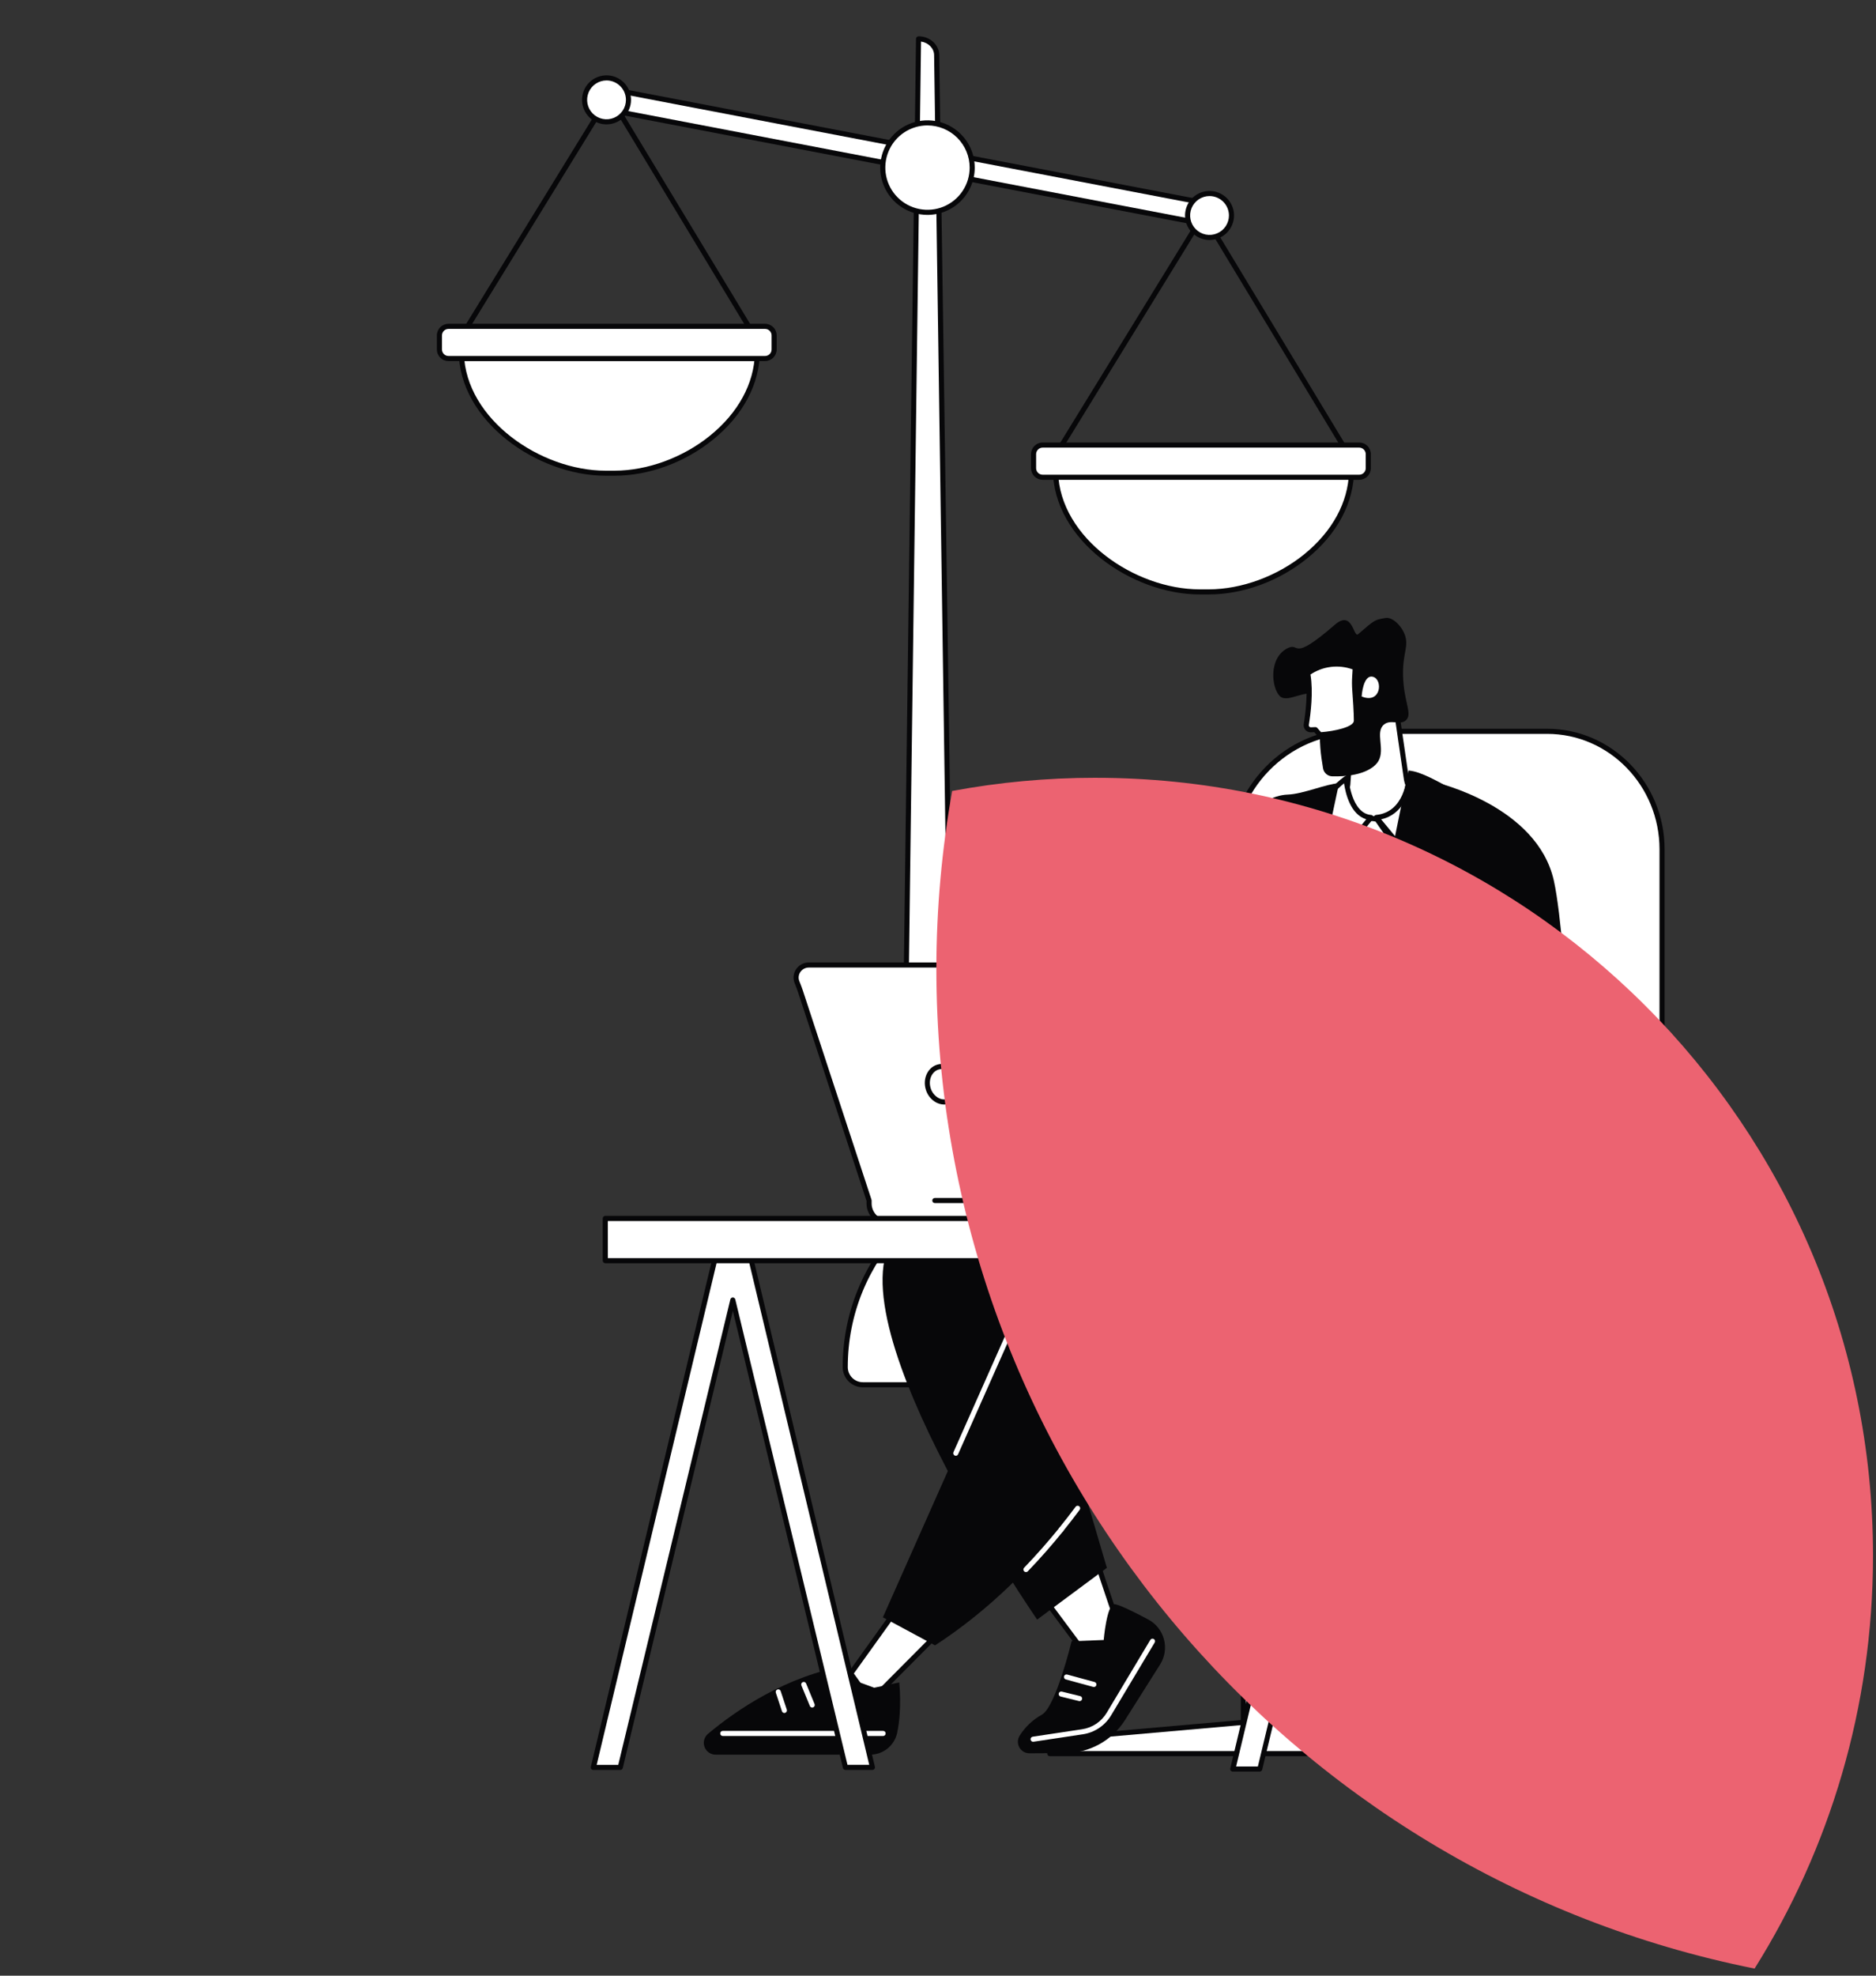 <svg width="209" height="220" viewBox="0 0 209 220" fill="none" xmlns="http://www.w3.org/2000/svg">
<rect x="0" y="0" width="209" height="220" fill="#333333" stroke="none"/>
<path d="M51.394 37.77C51.344 37.77 51.294 37.757 51.251 37.731C51.207 37.706 51.171 37.669 51.147 37.625C51.122 37.581 51.109 37.531 51.111 37.481C51.112 37.431 51.126 37.381 51.153 37.338L67.647 10.519C67.672 10.478 67.707 10.444 67.749 10.42C67.792 10.396 67.839 10.384 67.888 10.384C67.936 10.384 67.984 10.397 68.026 10.421C68.069 10.445 68.104 10.479 68.129 10.521L83.905 36.623C83.944 36.688 83.956 36.765 83.938 36.838C83.92 36.911 83.874 36.974 83.809 37.013C83.745 37.051 83.668 37.063 83.595 37.045C83.522 37.027 83.459 36.981 83.42 36.916L67.886 11.213L51.636 37.635C51.61 37.676 51.575 37.711 51.532 37.734C51.49 37.758 51.443 37.77 51.394 37.77Z" fill="#070709"/>
<path d="M68.461 52.689H67.451C59.847 52.689 51.388 46.669 51.388 39.065H84.375C84.381 46.669 76.065 52.689 68.461 52.689Z" fill="white"/>
<path d="M68.461 52.973H67.451C59.892 52.973 51.105 46.897 51.105 39.065C51.105 39.028 51.112 38.991 51.126 38.956C51.14 38.922 51.161 38.89 51.188 38.864C51.214 38.837 51.245 38.816 51.279 38.802C51.314 38.788 51.351 38.781 51.388 38.781H84.375C84.412 38.781 84.449 38.788 84.484 38.802C84.518 38.816 84.549 38.837 84.576 38.864C84.602 38.89 84.623 38.922 84.637 38.956C84.651 38.991 84.658 39.028 84.658 39.065C84.658 42.713 82.806 46.223 79.445 48.948C76.296 51.506 72.287 52.973 68.461 52.973ZM51.682 39.353C51.892 46.729 60.252 52.411 67.457 52.411H68.468C72.115 52.411 76.09 50.954 79.1 48.513C82.239 45.969 84.006 42.726 84.1 39.353H51.682Z" fill="#070709"/>
<path d="M85.235 36.339H49.967C49.409 36.339 48.957 36.792 48.957 37.35V38.914C48.957 39.472 49.409 39.925 49.967 39.925H85.235C85.793 39.925 86.245 39.472 86.245 38.914V37.35C86.245 36.792 85.793 36.339 85.235 36.339Z" fill="white"/>
<path d="M85.235 40.209H49.967C49.797 40.209 49.629 40.176 49.471 40.111C49.314 40.046 49.171 39.95 49.051 39.83C48.93 39.71 48.835 39.567 48.769 39.41C48.704 39.253 48.67 39.085 48.67 38.914V37.35C48.671 37.007 48.807 36.678 49.05 36.436C49.293 36.193 49.622 36.057 49.965 36.056H85.233C85.575 36.057 85.904 36.193 86.147 36.436C86.39 36.678 86.526 37.007 86.527 37.35V38.914C86.527 39.257 86.39 39.586 86.148 39.828C85.906 40.071 85.578 40.208 85.235 40.209ZM49.967 36.624C49.775 36.624 49.59 36.7 49.454 36.837C49.317 36.973 49.24 37.157 49.24 37.35V38.914C49.24 39.107 49.317 39.292 49.453 39.428C49.59 39.565 49.774 39.642 49.967 39.642H85.235C85.428 39.641 85.612 39.564 85.748 39.428C85.884 39.292 85.961 39.107 85.961 38.914V37.35C85.961 37.157 85.884 36.973 85.748 36.837C85.612 36.7 85.427 36.624 85.235 36.624H49.967Z" fill="#070709"/>
<path d="M106.132 128.712H100.702L102.335 4.326C103.438 4.326 104.339 5.127 104.355 6.123L106.132 128.712Z" fill="white"/>
<path d="M106.132 128.996H100.702C100.664 128.996 100.627 128.988 100.592 128.974C100.558 128.959 100.526 128.938 100.5 128.911C100.473 128.885 100.453 128.853 100.439 128.819C100.425 128.784 100.418 128.747 100.419 128.709L102.051 4.322C102.052 4.248 102.082 4.176 102.135 4.124C102.188 4.071 102.26 4.042 102.335 4.042C103.588 4.042 104.619 4.974 104.637 6.119L106.419 128.708C106.42 128.746 106.413 128.783 106.399 128.818C106.385 128.853 106.364 128.885 106.338 128.911C106.312 128.938 106.28 128.959 106.245 128.974C106.211 128.989 106.174 128.996 106.136 128.996H106.132ZM100.986 128.429H105.844L104.066 6.127C104.055 5.369 103.425 4.748 102.61 4.629L100.986 128.429Z" fill="#070709"/>
<path d="M135.398 25.173L135.831 22.908L65.948 9.539L65.514 11.804L135.398 25.173Z" fill="white"/>
<path d="M135.399 25.461C135.381 25.463 135.363 25.463 135.346 25.461L65.467 12.082C65.393 12.068 65.328 12.025 65.285 11.963C65.243 11.901 65.227 11.825 65.241 11.751L65.674 9.485C65.681 9.449 65.695 9.414 65.715 9.383C65.736 9.352 65.762 9.325 65.793 9.304C65.855 9.262 65.932 9.246 66.006 9.26L135.889 22.629C135.925 22.636 135.96 22.65 135.992 22.671C136.023 22.691 136.05 22.717 136.071 22.748C136.092 22.779 136.107 22.814 136.114 22.851C136.122 22.887 136.122 22.925 136.115 22.962L135.684 25.226C135.672 25.293 135.637 25.353 135.585 25.396C135.533 25.439 135.466 25.462 135.399 25.461ZM65.846 11.578L135.179 24.838L135.506 23.131L66.179 9.87L65.846 11.578Z" fill="#070709"/>
<path d="M67.573 13.566C68.924 13.566 70.018 12.471 70.018 11.12C70.018 9.77 68.924 8.676 67.573 8.676C66.223 8.676 65.128 9.77 65.128 11.12C65.128 12.471 66.223 13.566 67.573 13.566Z" fill="white"/>
<path d="M67.573 13.848C67.033 13.849 66.506 13.689 66.057 13.389C65.608 13.089 65.258 12.663 65.051 12.164C64.844 11.665 64.79 11.117 64.895 10.587C65.001 10.058 65.26 9.571 65.642 9.189C66.024 8.808 66.51 8.548 67.04 8.443C67.569 8.337 68.118 8.391 68.617 8.598C69.116 8.805 69.542 9.155 69.842 9.604C70.141 10.053 70.301 10.581 70.301 11.12C70.3 11.844 70.012 12.537 69.501 13.048C68.99 13.56 68.296 13.847 67.573 13.848ZM67.573 8.958C67.146 8.958 66.728 9.085 66.372 9.322C66.016 9.56 65.739 9.897 65.575 10.292C65.411 10.687 65.368 11.122 65.451 11.542C65.535 11.961 65.74 12.346 66.043 12.649C66.345 12.951 66.73 13.158 67.15 13.241C67.569 13.325 68.004 13.282 68.399 13.118C68.794 12.955 69.132 12.677 69.37 12.322C69.607 11.966 69.734 11.548 69.734 11.12C69.733 10.547 69.506 9.998 69.101 9.593C68.695 9.188 68.146 8.959 67.573 8.958Z" fill="#070709"/>
<path d="M108.162 19.82C108.805 17.146 107.158 14.456 104.483 13.814C101.808 13.171 99.119 14.818 98.476 17.493C97.834 20.168 99.481 22.857 102.156 23.5C104.83 24.142 107.52 22.495 108.162 19.82Z" fill="white"/>
<path d="M103.33 23.929C102.289 23.929 101.27 23.62 100.404 23.042C99.538 22.464 98.863 21.642 98.465 20.68C98.066 19.718 97.962 18.659 98.165 17.637C98.368 16.616 98.869 15.678 99.605 14.941C100.342 14.205 101.28 13.703 102.301 13.5C103.322 13.297 104.381 13.401 105.343 13.799C106.305 14.198 107.128 14.873 107.706 15.739C108.285 16.604 108.594 17.622 108.594 18.664C108.592 20.059 108.037 21.398 107.051 22.385C106.064 23.372 104.726 23.927 103.33 23.929ZM103.33 13.966C102.401 13.966 101.492 14.241 100.719 14.757C99.947 15.273 99.344 16.007 98.989 16.865C98.633 17.724 98.54 18.668 98.721 19.579C98.902 20.491 99.349 21.328 100.006 21.985C100.663 22.642 101.5 23.09 102.412 23.271C103.323 23.453 104.268 23.36 105.126 23.004C105.985 22.649 106.719 22.047 107.235 21.274C107.751 20.501 108.027 19.593 108.027 18.664C108.025 17.419 107.529 16.226 106.649 15.345C105.768 14.465 104.575 13.97 103.33 13.968V13.966Z" fill="#070709"/>
<path d="M117.585 50.99C117.533 50.99 117.482 50.976 117.438 50.949C117.406 50.929 117.378 50.904 117.356 50.874C117.334 50.843 117.318 50.809 117.31 50.773C117.301 50.737 117.3 50.699 117.306 50.662C117.311 50.626 117.325 50.59 117.344 50.558L133.838 23.739C133.863 23.698 133.898 23.664 133.941 23.64C133.983 23.617 134.031 23.604 134.079 23.604C134.127 23.604 134.175 23.617 134.217 23.641C134.26 23.665 134.295 23.699 134.32 23.741L150.096 49.844C150.135 49.908 150.147 49.985 150.129 50.058C150.111 50.131 150.065 50.194 150 50.233C149.936 50.272 149.859 50.283 149.786 50.265C149.713 50.247 149.65 50.201 149.611 50.137L134.078 24.433L117.828 50.855C117.802 50.897 117.767 50.931 117.724 50.954C117.682 50.978 117.634 50.99 117.585 50.99Z" fill="#070709"/>
<path d="M134.652 65.909H133.648C126.044 65.909 117.585 59.889 117.585 52.285H150.572C150.572 59.889 142.251 65.909 134.652 65.909Z" fill="white"/>
<path d="M134.652 66.193H133.648C126.09 66.193 117.303 60.117 117.303 52.285C117.302 52.248 117.31 52.211 117.324 52.176C117.338 52.142 117.359 52.11 117.385 52.084C117.411 52.057 117.443 52.037 117.477 52.022C117.511 52.008 117.548 52.001 117.586 52.001H150.573C150.61 52.001 150.647 52.008 150.681 52.022C150.715 52.037 150.747 52.057 150.773 52.084C150.799 52.11 150.82 52.142 150.834 52.176C150.848 52.211 150.856 52.248 150.855 52.285C150.855 55.933 149.004 59.443 145.642 62.168C142.487 64.726 138.483 66.193 134.652 66.193ZM117.877 52.568C118.087 59.944 126.447 65.626 133.652 65.626H134.656C138.303 65.626 142.279 64.169 145.29 61.729C148.428 59.184 150.195 55.941 150.288 52.568H117.877Z" fill="#070709"/>
<path d="M151.426 49.559H116.158C115.6 49.559 115.148 50.012 115.148 50.57V52.135C115.148 52.693 115.6 53.145 116.158 53.145H151.426C151.984 53.145 152.437 52.693 152.437 52.135V50.57C152.437 50.012 151.984 49.559 151.426 49.559Z" fill="white"/>
<path d="M151.426 53.429H116.158C115.815 53.429 115.486 53.292 115.244 53.05C115.001 52.807 114.864 52.478 114.864 52.135V50.57C114.865 50.227 115.001 49.898 115.244 49.656C115.487 49.413 115.815 49.277 116.158 49.277H151.426C151.769 49.277 152.098 49.413 152.341 49.656C152.583 49.898 152.72 50.227 152.721 50.57V52.135C152.72 52.478 152.584 52.807 152.341 53.05C152.099 53.292 151.77 53.429 151.426 53.429ZM116.158 49.844C115.966 49.844 115.781 49.92 115.645 50.057C115.509 50.193 115.432 50.377 115.431 50.57V52.135C115.431 52.327 115.508 52.512 115.644 52.648C115.781 52.785 115.966 52.862 116.158 52.862H151.426C151.619 52.862 151.804 52.785 151.94 52.648C152.077 52.512 152.153 52.327 152.154 52.135V50.57C152.153 50.377 152.076 50.193 151.94 50.057C151.804 49.92 151.619 49.844 151.426 49.844H116.158Z" fill="#070709"/>
<path d="M134.752 26.439C136.102 26.439 137.197 25.345 137.197 23.994C137.197 22.644 136.102 21.55 134.752 21.55C133.402 21.55 132.307 22.644 132.307 23.994C132.307 25.345 133.402 26.439 134.752 26.439Z" fill="white"/>
<path d="M134.752 26.724C134.212 26.724 133.685 26.564 133.236 26.264C132.787 25.965 132.437 25.538 132.23 25.04C132.023 24.541 131.969 23.992 132.074 23.463C132.179 22.933 132.439 22.447 132.821 22.065C133.202 21.683 133.689 21.423 134.218 21.318C134.747 21.213 135.296 21.267 135.795 21.473C136.294 21.68 136.72 22.029 137.02 22.478C137.32 22.927 137.48 23.455 137.48 23.995C137.479 24.718 137.191 25.411 136.68 25.923C136.169 26.434 135.475 26.722 134.752 26.724ZM134.752 21.832C134.324 21.832 133.906 21.959 133.551 22.196C133.195 22.434 132.918 22.771 132.754 23.166C132.59 23.561 132.547 23.996 132.63 24.416C132.713 24.835 132.919 25.221 133.222 25.523C133.524 25.826 133.909 26.032 134.329 26.115C134.748 26.199 135.183 26.156 135.578 25.992C135.973 25.829 136.311 25.552 136.548 25.196C136.786 24.84 136.913 24.422 136.913 23.995C136.912 23.422 136.684 22.872 136.279 22.467C135.874 22.062 135.325 21.834 134.752 21.832Z" fill="#070709"/>
<path d="M137.114 95.689V108.14C137.114 120.316 127.499 130.187 115.644 130.187C103.79 130.187 94.175 140.058 94.175 152.235C94.175 152.756 94.382 153.255 94.75 153.623C95.118 153.992 95.618 154.199 96.139 154.199H152.983C170.764 154.199 185.177 139.401 185.177 121.147V94.582C185.177 87.322 179.444 81.436 172.373 81.436H150.997C143.33 81.436 137.114 87.818 137.114 95.689Z" fill="white"/>
<path d="M152.972 154.483H96.128C95.532 154.482 94.961 154.244 94.54 153.823C94.118 153.402 93.882 152.83 93.881 152.235C93.881 139.921 103.642 129.904 115.639 129.904C127.324 129.904 136.83 120.141 136.83 108.14V95.689C136.83 87.674 143.186 81.152 150.997 81.152H172.361C179.578 81.152 185.449 87.176 185.449 94.582V121.147C185.449 139.529 170.88 154.483 152.972 154.483ZM150.997 81.719C143.498 81.719 137.397 87.986 137.397 95.689V108.14C137.397 120.454 127.637 130.471 115.639 130.471C103.954 130.471 94.448 140.233 94.448 152.235C94.448 152.68 94.625 153.107 94.94 153.422C95.255 153.738 95.682 153.915 96.128 153.916H152.972C170.568 153.916 184.882 139.215 184.882 121.147V94.582C184.882 87.49 179.266 81.719 172.361 81.719H150.997Z" fill="#070709"/>
<path d="M143.671 131.762H138.519V191.74H143.671V131.762Z" fill="white"/>
<path d="M143.671 192.024H138.519C138.444 192.024 138.372 191.994 138.319 191.941C138.266 191.888 138.236 191.816 138.236 191.741V131.762C138.236 131.687 138.266 131.615 138.319 131.562C138.372 131.509 138.444 131.479 138.519 131.479H143.671C143.708 131.479 143.745 131.486 143.779 131.5C143.814 131.514 143.845 131.535 143.872 131.561C143.898 131.588 143.919 131.619 143.933 131.653C143.948 131.688 143.955 131.725 143.955 131.762V191.741C143.955 191.778 143.948 191.815 143.933 191.849C143.919 191.884 143.898 191.915 143.872 191.941C143.845 191.968 143.814 191.988 143.779 192.003C143.745 192.017 143.708 192.024 143.671 192.024ZM138.803 191.457H143.388V132.05H138.803V191.457Z" fill="#070709"/>
<path d="M116.952 193.687L139.749 191.685H141.84L165.114 193.687V195.274H116.952V193.687Z" fill="white"/>
<path d="M165.11 195.557H116.952C116.877 195.557 116.805 195.527 116.752 195.474C116.699 195.421 116.669 195.349 116.669 195.274V193.687C116.668 193.617 116.694 193.549 116.741 193.497C116.787 193.445 116.852 193.412 116.921 193.404L139.726 191.406H141.841L165.139 193.409C165.21 193.415 165.276 193.447 165.324 193.5C165.372 193.552 165.399 193.621 165.399 193.692V195.279C165.398 195.317 165.39 195.353 165.375 195.388C165.361 195.422 165.339 195.453 165.312 195.478C165.285 195.504 165.254 195.525 165.219 195.538C165.184 195.552 165.147 195.558 165.11 195.557ZM117.232 194.99H164.827V193.947L141.812 191.967H139.746L117.232 193.945V194.99Z" fill="#070709"/>
<path d="M125.569 183.22C125.04 182.686 121.985 173.184 121.985 173.184L115.95 177.49L122.568 186.384L125.569 183.22Z" fill="white"/>
<path d="M122.568 186.668H122.55C122.509 186.665 122.469 186.654 122.433 186.634C122.396 186.615 122.365 186.587 122.34 186.554L115.723 177.661C115.7 177.63 115.684 177.596 115.675 177.559C115.666 177.523 115.664 177.485 115.67 177.448C115.676 177.41 115.689 177.375 115.708 177.342C115.728 177.31 115.754 177.282 115.785 177.26L121.821 172.954C121.858 172.928 121.9 172.911 121.944 172.905C121.988 172.898 122.033 172.902 122.075 172.916C122.117 172.93 122.156 172.954 122.187 172.985C122.218 173.017 122.242 173.056 122.256 173.098C123.415 176.703 125.394 182.586 125.773 183.026C125.82 183.08 125.847 183.149 125.847 183.221C125.847 183.293 125.82 183.363 125.773 183.417L122.772 186.574C122.746 186.603 122.715 186.626 122.679 186.642C122.644 186.658 122.606 186.667 122.568 186.668ZM116.35 177.553L122.594 185.944L125.215 183.182C124.5 181.821 122.488 175.663 121.835 173.64L116.35 177.553Z" fill="#070709"/>
<path d="M114.692 195.235L118.706 195.211C120.013 195.204 121.298 194.872 122.446 194.245C123.593 193.618 124.567 192.717 125.28 191.621L129.25 185.337C129.508 184.925 129.679 184.465 129.752 183.985C129.825 183.505 129.798 183.015 129.673 182.546C129.548 182.076 129.328 181.638 129.026 181.257C128.724 180.877 128.347 180.563 127.919 180.334C126.262 179.45 124.526 178.597 124.12 178.636C123.294 178.714 122.96 182.62 122.96 182.62L119.384 182.758C119.384 182.758 117.616 190.105 116.062 190.94C115.063 191.495 114.219 192.292 113.607 193.258C113.481 193.452 113.41 193.676 113.402 193.907C113.393 194.139 113.448 194.368 113.559 194.571C113.67 194.773 113.834 194.942 114.034 195.059C114.233 195.176 114.461 195.237 114.692 195.235Z" fill="#070709"/>
<path d="M115.099 193.951C115.027 193.952 114.957 193.925 114.904 193.877C114.85 193.828 114.818 193.761 114.813 193.689C114.807 193.617 114.83 193.546 114.875 193.49C114.921 193.434 114.986 193.397 115.057 193.388L120.548 192.56C121.115 192.476 121.657 192.267 122.133 191.947C122.609 191.628 123.008 191.207 123.301 190.714L128.153 182.609C128.173 182.577 128.198 182.549 128.228 182.527C128.258 182.505 128.292 182.489 128.328 182.48C128.364 182.471 128.401 182.469 128.438 182.474C128.475 182.48 128.511 182.492 128.542 182.511C128.574 182.531 128.602 182.556 128.624 182.586C128.647 182.616 128.663 182.65 128.672 182.686C128.681 182.722 128.682 182.759 128.677 182.796C128.672 182.833 128.659 182.869 128.64 182.9L123.789 191.006C123.452 191.57 122.994 192.053 122.448 192.419C121.902 192.785 121.282 193.024 120.632 193.121L115.141 193.948C115.127 193.95 115.113 193.951 115.099 193.951Z" fill="white"/>
<path d="M121.873 187.856C121.848 187.856 121.823 187.853 121.799 187.846L118.74 187.012C118.704 187.003 118.67 186.986 118.641 186.963C118.611 186.94 118.587 186.912 118.568 186.88C118.55 186.847 118.538 186.812 118.533 186.775C118.528 186.738 118.531 186.7 118.541 186.665C118.551 186.629 118.567 186.595 118.59 186.566C118.613 186.536 118.641 186.512 118.674 186.493C118.706 186.475 118.742 186.463 118.778 186.458C118.815 186.453 118.853 186.456 118.889 186.466L121.948 187.299C122.013 187.318 122.069 187.36 122.106 187.417C122.143 187.474 122.159 187.542 122.15 187.61C122.141 187.677 122.108 187.739 122.057 187.784C122.006 187.829 121.941 187.855 121.873 187.856Z" fill="white"/>
<path d="M120.277 189.427C120.254 189.427 120.232 189.425 120.21 189.42L118.159 188.914C118.086 188.897 118.023 188.851 117.984 188.786C117.945 188.722 117.933 188.645 117.95 188.572C117.968 188.499 118.014 188.436 118.078 188.397C118.143 188.358 118.22 188.346 118.293 188.364L120.344 188.869C120.41 188.886 120.469 188.927 120.508 188.984C120.547 189.04 120.564 189.11 120.555 189.178C120.547 189.246 120.515 189.31 120.463 189.356C120.412 189.402 120.346 189.428 120.277 189.428V189.427Z" fill="white"/>
<path d="M104.973 181.408L97.965 188.448L94.251 187.084L100.711 178.076L104.973 181.408Z" fill="white"/>
<path d="M97.965 188.733C97.932 188.732 97.899 188.726 97.868 188.715L94.152 187.35C94.111 187.335 94.074 187.31 94.044 187.279C94.014 187.247 93.992 187.209 93.979 187.167C93.966 187.126 93.963 187.081 93.97 187.038C93.977 186.995 93.994 186.954 94.02 186.919L100.48 177.911C100.502 177.88 100.53 177.854 100.563 177.834C100.596 177.814 100.632 177.801 100.67 177.796C100.708 177.791 100.746 177.793 100.783 177.803C100.82 177.812 100.855 177.829 100.885 177.853L105.148 181.184C105.18 181.209 105.205 181.24 105.224 181.276C105.242 181.311 105.253 181.35 105.256 181.39C105.258 181.43 105.252 181.47 105.238 181.507C105.225 181.545 105.203 181.579 105.175 181.607L98.167 188.649C98.141 188.676 98.109 188.697 98.074 188.711C98.04 188.725 98.003 188.733 97.965 188.733ZM94.698 186.947L97.893 188.12L104.547 181.434L100.769 178.482L94.698 186.947Z" fill="#070709"/>
<path d="M100.179 187.347C100.179 187.347 100.519 190.343 99.944 192.99C99.789 193.674 99.405 194.285 98.856 194.721C98.306 195.157 97.625 195.393 96.923 195.389H79.724C79.454 195.389 79.19 195.306 78.969 195.151C78.747 194.997 78.579 194.777 78.487 194.523C78.395 194.269 78.383 193.993 78.453 193.732C78.524 193.472 78.673 193.239 78.88 193.066C81.938 190.503 87.564 186.592 94.479 185.443L96.409 188.143L100.179 187.347Z" fill="#070709"/>
<path d="M98.365 193.311H80.542C80.503 193.313 80.464 193.308 80.428 193.295C80.391 193.282 80.357 193.261 80.329 193.235C80.3 193.208 80.278 193.176 80.262 193.14C80.247 193.104 80.239 193.066 80.239 193.027C80.239 192.988 80.247 192.95 80.262 192.914C80.278 192.878 80.3 192.846 80.329 192.82C80.357 192.793 80.391 192.773 80.428 192.759C80.464 192.746 80.503 192.741 80.542 192.744H98.365C98.404 192.741 98.443 192.746 98.48 192.759C98.516 192.773 98.55 192.793 98.578 192.82C98.607 192.846 98.629 192.878 98.645 192.914C98.66 192.95 98.668 192.988 98.668 193.027C98.668 193.066 98.66 193.104 98.645 193.14C98.629 193.176 98.607 193.208 98.578 193.235C98.55 193.261 98.516 193.282 98.48 193.295C98.443 193.308 98.404 193.313 98.365 193.311Z" fill="white"/>
<path d="M90.487 190.143C90.431 190.143 90.376 190.127 90.329 190.095C90.283 190.064 90.246 190.02 90.225 189.968L89.281 187.679C89.267 187.645 89.26 187.608 89.26 187.571C89.26 187.534 89.267 187.497 89.282 187.462C89.296 187.428 89.317 187.397 89.343 187.371C89.37 187.344 89.401 187.323 89.436 187.309C89.47 187.295 89.507 187.288 89.544 187.288C89.581 187.288 89.618 187.295 89.652 187.31C89.687 187.324 89.718 187.345 89.744 187.371C89.77 187.398 89.791 187.429 89.805 187.463L90.749 189.752C90.763 189.786 90.771 189.823 90.771 189.86C90.771 189.898 90.763 189.935 90.749 189.969C90.735 190.003 90.714 190.035 90.687 190.061C90.661 190.087 90.629 190.108 90.595 190.122C90.561 190.136 90.524 190.143 90.487 190.143Z" fill="white"/>
<path d="M87.384 190.747C87.325 190.747 87.267 190.728 87.219 190.693C87.17 190.658 87.134 190.609 87.115 190.552L86.433 188.488C86.422 188.452 86.417 188.415 86.42 188.378C86.422 188.341 86.433 188.305 86.449 188.271C86.466 188.238 86.489 188.208 86.517 188.184C86.545 188.16 86.578 188.141 86.613 188.13C86.649 188.118 86.686 188.113 86.723 188.116C86.76 188.119 86.796 188.129 86.83 188.145C86.863 188.162 86.892 188.185 86.917 188.213C86.941 188.241 86.96 188.274 86.971 188.309L87.655 190.374C87.666 190.41 87.671 190.447 87.668 190.484C87.665 190.521 87.655 190.557 87.638 190.59C87.622 190.624 87.599 190.653 87.57 190.677C87.542 190.702 87.509 190.72 87.474 190.732C87.445 190.742 87.415 190.747 87.384 190.747Z" fill="white"/>
<path d="M142.068 132.137C142.068 132.137 110.04 128.407 100.519 136.652C90.998 144.896 115.547 180.348 115.547 180.348L123.313 174.588L115.946 149.532L145.552 141.124L142.068 132.137Z" fill="#070709"/>
<path d="M159.694 148.454C155.042 149.93 146.718 151.838 135.083 151.68C133.462 151.656 131.868 152.086 130.479 152.921C129.09 153.756 127.962 154.963 127.224 156.406C123.777 163.165 116.319 175.333 104.168 183.22L98.359 180.094L113.17 146.754C113.84 145.247 114.805 143.89 116.009 142.764C117.212 141.637 118.63 140.764 120.178 140.197L149.532 129.433C149.532 129.433 158.632 126.89 163.095 135.015C163.892 136.465 165.369 133.878 165.725 135.043C166.938 139.058 163.69 147.186 159.694 148.454Z" fill="#070709"/>
<path d="M106.483 162.107C106.444 162.107 106.404 162.098 106.368 162.081C106.334 162.066 106.303 162.044 106.277 162.017C106.251 161.99 106.23 161.958 106.217 161.922C106.204 161.887 106.197 161.849 106.199 161.812C106.2 161.774 106.209 161.737 106.224 161.703L112.918 146.637C113.606 145.098 114.594 143.712 115.825 142.559C117.056 141.407 118.506 140.513 120.087 139.929L134.143 134.775C134.178 134.762 134.215 134.756 134.253 134.758C134.29 134.759 134.326 134.768 134.36 134.784C134.394 134.799 134.424 134.821 134.449 134.849C134.475 134.876 134.494 134.908 134.507 134.943C134.52 134.978 134.526 135.015 134.524 135.052C134.523 135.089 134.514 135.126 134.498 135.16C134.483 135.193 134.461 135.224 134.433 135.249C134.406 135.274 134.374 135.294 134.339 135.307L120.283 140.462C118.772 141.019 117.389 141.873 116.213 142.973C115.037 144.073 114.093 145.397 113.436 146.867L106.742 161.932C106.721 161.984 106.685 162.027 106.639 162.058C106.593 162.089 106.539 162.106 106.483 162.107Z" fill="white"/>
<path d="M114.298 175.055C114.243 175.055 114.189 175.039 114.142 175.008C114.096 174.977 114.06 174.934 114.038 174.883C114.016 174.832 114.01 174.775 114.02 174.721C114.03 174.666 114.055 174.616 114.094 174.575C115.43 173.186 116.746 171.693 118.009 170.139C118.057 170.085 118.125 170.052 118.197 170.046C118.27 170.041 118.342 170.063 118.398 170.109C118.455 170.155 118.491 170.22 118.501 170.292C118.51 170.364 118.492 170.437 118.449 170.496C117.186 172.062 115.857 173.568 114.509 174.968C114.482 174.997 114.449 175.019 114.413 175.034C114.377 175.049 114.337 175.056 114.298 175.055Z" fill="white"/>
<path d="M118.222 170.601C118.157 170.602 118.094 170.579 118.044 170.538C118.015 170.515 117.99 170.486 117.973 170.453C117.955 170.42 117.943 170.384 117.94 170.347C117.936 170.31 117.939 170.272 117.95 170.237C117.961 170.201 117.978 170.168 118.002 170.139C118.617 169.381 119.234 168.585 119.831 167.782C119.876 167.722 119.943 167.682 120.017 167.671C120.054 167.666 120.091 167.668 120.128 167.677C120.164 167.686 120.198 167.702 120.227 167.724C120.257 167.746 120.282 167.774 120.302 167.806C120.321 167.838 120.333 167.874 120.339 167.91C120.344 167.947 120.342 167.985 120.333 168.021C120.324 168.057 120.308 168.091 120.286 168.121C119.683 168.93 119.063 169.73 118.443 170.496C118.416 170.529 118.383 170.556 118.344 170.574C118.306 170.592 118.264 170.601 118.222 170.601Z" fill="white"/>
<path d="M161.712 90.01C158.042 89.148 156.512 89.136 143.173 89.62C139.914 89.737 136.035 93.829 135.651 97.071C136.688 100.178 141.471 115.521 133.125 127.507C131.719 129.52 130.033 131.323 128.119 132.862C129.82 134.256 131.779 135.303 133.883 135.943C138.187 137.221 140.352 135.84 143.82 135.943C152.993 136.217 156.358 146.434 162.283 145.151C163.866 144.809 165.962 143.575 167.928 139.435C169.198 135.524 170.086 131.499 170.581 127.416C172.077 115.067 169.628 104.785 167.44 98.333C166.793 96.296 166.039 91.028 161.712 90.01Z" fill="white"/>
<path d="M161.24 145.549C158.788 145.549 156.759 143.737 154.455 141.679C151.666 139.189 148.504 136.366 143.807 136.227C142.582 136.191 141.5 136.346 140.453 136.496C138.558 136.769 136.611 137.051 133.8 136.215C131.659 135.566 129.667 134.502 127.937 133.083C127.905 133.056 127.878 133.022 127.86 132.984C127.842 132.946 127.832 132.904 127.833 132.862C127.832 132.82 127.842 132.778 127.86 132.74C127.878 132.702 127.905 132.668 127.937 132.642C129.829 131.118 131.496 129.335 132.889 127.345C140.555 116.338 137.183 102.569 135.382 97.162C135.369 97.121 135.365 97.078 135.37 97.036C135.749 93.784 139.603 89.466 143.163 89.332C156.729 88.842 158.121 88.871 161.777 89.731C165.668 90.645 166.772 94.774 167.431 97.24C167.535 97.631 167.625 97.966 167.713 98.243C170.983 107.888 172.044 117.715 170.87 127.446C170.37 131.547 169.476 135.59 168.2 139.519L168.186 139.553C166.567 142.962 164.602 144.936 162.345 145.425C161.982 145.505 161.612 145.547 161.24 145.549ZM143.441 135.654C143.567 135.654 143.693 135.654 143.82 135.654C148.722 135.801 151.967 138.695 154.827 141.25C157.353 143.503 159.529 145.45 162.214 144.868C164.288 144.419 166.119 142.553 167.656 139.324C168.917 135.435 169.802 131.434 170.296 127.376C171.466 117.73 170.414 107.986 167.17 98.417C167.075 98.123 166.984 97.786 166.878 97.384C166.246 95.04 165.203 91.118 161.643 90.281C158.054 89.437 156.674 89.408 143.178 89.902C140.195 90.01 136.359 93.798 135.935 97.04C137.772 102.571 141.134 116.488 133.349 127.667C131.994 129.605 130.384 131.35 128.563 132.857C130.169 134.123 131.998 135.078 133.955 135.67C136.649 136.47 138.455 136.21 140.367 135.934C141.383 135.765 142.411 135.671 143.441 135.654Z" fill="#070709"/>
<path d="M132.69 106.076C133.448 101.077 135.468 91.602 140.023 90.52C137.837 97.243 137.788 104.397 138.081 112.138C138.42 121.094 129.725 132.688 129.456 132.512C125.604 132.53 122.856 132.061 122.095 130.719L130.732 112.457C131.691 110.436 132.351 108.287 132.69 106.076Z" fill="#070709"/>
<path d="M90.126 107.457H112.699C113.163 107.455 113.621 107.569 114.03 107.788C114.439 108.007 114.787 108.325 115.042 108.712L123.504 133.637H143.48V134.016C143.48 134.296 143.425 134.573 143.318 134.832C143.211 135.09 143.054 135.325 142.856 135.523C142.658 135.721 142.423 135.878 142.164 135.985C141.905 136.092 141.628 136.147 141.348 136.147H98.954C98.389 136.147 97.847 135.922 97.447 135.523C97.048 135.123 96.823 134.581 96.823 134.016V133.686L89.169 110.381C89.053 110.026 88.916 109.681 88.776 109.333C88.699 109.119 88.675 108.889 88.707 108.663C88.738 108.438 88.824 108.224 88.957 108.039C89.09 107.854 89.266 107.705 89.47 107.603C89.673 107.502 89.899 107.452 90.126 107.457Z" fill="white"/>
<path d="M141.351 136.426H98.954C98.314 136.425 97.7 136.17 97.248 135.717C96.795 135.265 96.54 134.651 96.539 134.011V133.729L88.9 110.464C88.819 110.218 88.722 109.968 88.627 109.727L88.512 109.429C88.419 109.18 88.387 108.911 88.42 108.647C88.453 108.383 88.55 108.131 88.702 107.913C88.86 107.682 89.073 107.494 89.322 107.366C89.57 107.237 89.846 107.171 90.126 107.174H112.699C113.211 107.171 113.716 107.297 114.166 107.54C114.617 107.783 115 108.135 115.279 108.564C115.292 108.584 115.302 108.605 115.311 108.627L123.712 133.359H143.486C143.524 133.359 143.56 133.367 143.595 133.381C143.629 133.395 143.66 133.416 143.687 133.443C143.713 133.469 143.734 133.5 143.748 133.535C143.762 133.569 143.769 133.606 143.769 133.643V134.022C143.765 134.661 143.509 135.272 143.055 135.723C142.602 136.173 141.99 136.426 141.351 136.426ZM97.085 133.574C97.099 133.608 97.106 133.645 97.106 133.681V134.011C97.107 134.501 97.302 134.97 97.648 135.316C97.995 135.663 98.464 135.858 98.954 135.859H141.351C141.841 135.858 142.31 135.663 142.656 135.317C143.003 134.97 143.198 134.501 143.198 134.011V133.92H123.505C123.446 133.92 123.388 133.901 123.34 133.867C123.292 133.833 123.256 133.784 123.237 133.728L114.775 108.838C114.545 108.497 114.234 108.219 113.87 108.027C113.506 107.836 113.1 107.737 112.689 107.74H90.126C89.938 107.737 89.753 107.781 89.586 107.867C89.419 107.953 89.275 108.079 89.169 108.234C89.069 108.377 89.006 108.542 88.984 108.715C88.962 108.888 88.982 109.063 89.043 109.227L89.156 109.521C89.254 109.773 89.355 110.026 89.44 110.287L97.085 133.574Z" fill="#070709"/>
<path d="M105.199 122.995C104.826 122.992 104.462 122.883 104.149 122.68C103.66 122.362 103.301 121.878 103.139 121.318C102.777 120.114 103.35 118.873 104.416 118.551C104.68 118.473 104.958 118.454 105.23 118.495C105.502 118.536 105.762 118.636 105.992 118.788C106.482 119.106 106.841 119.59 107.002 120.151C107.364 121.354 106.791 122.596 105.726 122.916C105.555 122.969 105.377 122.995 105.199 122.995ZM104.935 119.041C104.813 119.041 104.691 119.059 104.574 119.094C103.807 119.325 103.406 120.249 103.677 121.153C103.801 121.584 104.076 121.956 104.451 122.2C104.613 122.308 104.796 122.379 104.987 122.409C105.179 122.439 105.375 122.428 105.561 122.375C106.329 122.142 106.731 121.219 106.458 120.314C106.335 119.883 106.06 119.512 105.685 119.268C105.462 119.123 105.201 119.045 104.935 119.042V119.041Z" fill="#070709"/>
<path d="M118.875 133.966H104.166C104.127 133.968 104.088 133.963 104.051 133.95C104.015 133.937 103.981 133.916 103.953 133.89C103.924 133.863 103.902 133.831 103.886 133.795C103.871 133.759 103.863 133.721 103.863 133.682C103.863 133.643 103.871 133.605 103.886 133.569C103.902 133.533 103.924 133.501 103.953 133.475C103.981 133.448 104.015 133.427 104.051 133.414C104.088 133.401 104.127 133.396 104.166 133.399H118.875C118.947 133.403 119.014 133.435 119.063 133.488C119.113 133.541 119.14 133.61 119.14 133.682C119.14 133.754 119.113 133.824 119.063 133.876C119.014 133.929 118.947 133.961 118.875 133.966Z" fill="#070709"/>
<path d="M150.607 81.036L150.151 87.381C150.101 87.784 149.932 88.163 149.664 88.469C149.397 88.775 149.043 88.993 148.65 89.096L146.421 89.677L147.867 90.778C151.074 93.219 155.514 93.719 158.728 91.283L161.017 89.548L158.248 88.929C157.453 88.751 156.841 87.618 156.696 86.816L155.474 78.421L150.607 81.036Z" fill="white"/>
<path d="M153.85 93.175C151.76 93.175 149.591 92.446 147.696 91.003L146.251 89.902C146.206 89.87 146.172 89.827 146.151 89.776C146.131 89.725 146.126 89.67 146.136 89.617C146.147 89.563 146.173 89.514 146.211 89.475C146.249 89.436 146.297 89.408 146.351 89.396L148.58 88.816C148.918 88.729 149.222 88.541 149.452 88.279C149.682 88.016 149.828 87.69 149.869 87.343L150.324 81.012C150.327 80.964 150.343 80.918 150.369 80.878C150.395 80.838 150.431 80.805 150.473 80.782L155.336 78.167C155.377 78.146 155.421 78.135 155.467 78.135C155.512 78.135 155.557 78.146 155.598 78.167C155.638 78.188 155.673 78.218 155.7 78.255C155.726 78.292 155.744 78.335 155.75 78.38L156.973 86.775C157.113 87.549 157.695 88.516 158.307 88.653L161.075 89.271C161.128 89.282 161.178 89.309 161.216 89.347C161.255 89.386 161.282 89.435 161.294 89.488C161.305 89.542 161.301 89.597 161.282 89.649C161.263 89.7 161.229 89.744 161.185 89.777L158.896 91.51C157.443 92.605 155.669 93.189 153.85 93.175ZM147.058 89.804L148.039 90.552C151.377 93.094 155.603 93.296 158.554 91.057L160.355 89.691L158.183 89.206C157.215 88.99 156.565 87.708 156.415 86.867L155.249 78.861L150.879 81.212L150.435 87.4C150.383 87.863 150.191 88.299 149.886 88.65C149.58 89.002 149.175 89.252 148.724 89.369L147.058 89.804Z" fill="#070709"/>
<path d="M143.397 72.204C144.922 71.397 143.695 73.912 148.711 69.569C150.709 67.84 150.781 71.068 151.301 70.621C153.22 68.969 153.153 69.023 154.363 68.814C155.164 68.675 156.237 69.78 156.555 70.827C156.975 72.208 156.057 73.034 156.371 76.217C156.592 78.452 157.294 79.55 156.651 80.185C156.008 80.82 154.94 80.041 154.176 80.69C153.186 81.528 154.315 83.391 153.585 84.712C153.124 85.546 151.612 86.526 148.431 86.449C148.18 86.443 147.939 86.349 147.75 86.185C147.561 86.02 147.436 85.794 147.395 85.547C147.288 84.893 147.155 84.066 147.096 83.265C146.812 79.45 147.633 78.183 146.823 77.53C145.584 76.531 143.479 78.393 142.585 77.515C141.655 76.608 141.308 73.31 143.397 72.204Z" fill="#070709"/>
<path d="M150.985 74.344L150.922 75.386C150.893 75.877 150.897 76.369 150.935 76.86C151.006 77.78 151.117 79.364 151.112 80.254C151.103 81.564 147.057 81.819 147.057 81.819L146.543 81.248L146.068 81.268C145.976 81.274 145.884 81.255 145.801 81.214C145.705 81.165 145.627 81.086 145.578 80.99C145.529 80.894 145.513 80.784 145.53 80.677C145.722 79.521 146.056 76.968 145.686 74.983C146.444 74.438 147.327 74.094 148.254 73.982C149.18 73.871 150.12 73.995 150.985 74.344Z" fill="white"/>
<path d="M147.057 82.103C147.017 82.103 146.978 82.095 146.941 82.079C146.905 82.063 146.872 82.039 146.846 82.01L146.419 81.534L146.078 81.547C145.936 81.555 145.794 81.526 145.667 81.462C145.518 81.385 145.397 81.262 145.322 81.112C145.247 80.963 145.221 80.793 145.248 80.627C145.417 79.601 145.773 77.004 145.405 75.031C145.395 74.981 145.4 74.929 145.417 74.882C145.435 74.834 145.465 74.791 145.504 74.759C146.301 74.179 147.232 73.812 148.21 73.694C149.188 73.575 150.18 73.709 151.092 74.082C151.148 74.104 151.195 74.143 151.227 74.194C151.26 74.245 151.275 74.304 151.271 74.364L151.208 75.406C151.179 75.884 151.183 76.363 151.22 76.841C151.289 77.725 151.402 79.351 151.397 80.259C151.388 81.757 147.797 82.06 147.077 82.106L147.057 82.103ZM146.544 80.967C146.584 80.966 146.623 80.975 146.659 80.991C146.696 81.007 146.728 81.031 146.755 81.06L147.177 81.534C148.692 81.419 150.825 80.95 150.829 80.259C150.829 79.375 150.722 77.766 150.653 76.887C150.614 76.383 150.61 75.877 150.641 75.372L150.691 74.54C149.919 74.258 149.092 74.164 148.276 74.263C147.46 74.362 146.679 74.652 145.997 75.109C146.319 77.066 146.022 79.454 145.811 80.727C145.804 80.775 145.812 80.824 145.835 80.867C145.858 80.91 145.894 80.944 145.938 80.965C145.977 80.983 146.021 80.991 146.064 80.987L146.539 80.968L146.544 80.967Z" fill="#070709"/>
<path d="M151.697 77.555C151.697 77.555 151.846 75.05 152.97 75.367C154.094 75.684 153.86 78.437 151.697 77.555Z" fill="white"/>
<path d="M151.012 97.029L146.137 109.175L149.738 117.265L154.407 110.204L152.799 97.258L155.253 93.875L153.403 91.215L151.866 91.014L149.739 93.404L151.012 97.029Z" fill="white"/>
<path d="M149.738 117.549H149.714C149.663 117.545 149.615 117.527 149.574 117.498C149.532 117.468 149.5 117.428 149.479 117.382L145.878 109.291C145.849 109.221 145.849 109.142 145.878 109.071L150.713 97.024L149.476 93.498C149.459 93.451 149.456 93.399 149.465 93.349C149.475 93.299 149.498 93.253 149.532 93.216L151.659 90.826C151.69 90.791 151.729 90.765 151.773 90.749C151.818 90.733 151.865 90.727 151.911 90.734L153.447 90.936C153.486 90.941 153.524 90.954 153.557 90.974C153.591 90.995 153.62 91.022 153.643 91.055L155.493 93.707C155.527 93.755 155.545 93.812 155.545 93.871C155.545 93.93 155.527 93.987 155.493 94.035L153.105 97.329L154.698 110.164C154.707 110.231 154.691 110.298 154.653 110.354L149.98 117.416C149.955 117.457 149.919 117.491 149.876 117.514C149.834 117.538 149.786 117.55 149.738 117.549ZM146.445 109.17L149.787 116.678L154.112 110.135L152.517 97.292C152.509 97.221 152.527 97.149 152.569 97.091L154.906 93.871L153.239 91.48L151.976 91.315L150.06 93.462L151.277 96.931C151.302 96.995 151.302 97.066 151.277 97.13L146.445 109.17Z" fill="#070709"/>
<path d="M158.193 96.921C159.663 94.318 160.866 90.959 159.239 88.838L157.011 86.432C157.011 86.432 156.833 90.691 153.331 91.028L158.193 96.921Z" fill="white"/>
<path d="M158.193 97.205C158.151 97.205 158.109 97.196 158.071 97.178C158.033 97.16 158 97.134 157.973 97.101L153.112 91.21C153.079 91.17 153.058 91.123 153.05 91.072C153.042 91.021 153.049 90.969 153.068 90.921C153.088 90.874 153.12 90.833 153.162 90.802C153.203 90.771 153.252 90.753 153.303 90.748C156.514 90.438 156.72 86.58 156.728 86.422C156.73 86.367 156.749 86.313 156.782 86.267C156.815 86.222 156.86 86.188 156.913 86.169C156.965 86.149 157.022 86.146 157.076 86.159C157.131 86.172 157.18 86.201 157.218 86.242L159.446 88.641C161.234 90.966 159.884 94.499 158.435 97.056C158.412 97.096 158.38 97.13 158.342 97.155C158.303 97.179 158.259 97.195 158.213 97.199L158.193 97.205ZM153.87 91.234L158.15 96.419C159.241 94.39 160.585 91.053 159.018 89.013L157.22 87.074C157.016 88.249 156.307 90.706 153.87 91.234Z" fill="#070709"/>
<path d="M152.733 91.033C150.24 90.84 149.955 86.698 149.955 86.698C149.955 86.698 147.395 88.427 146.886 90.979C146.14 94.73 147.656 97.254 147.656 97.254L152.733 91.033Z" fill="white"/>
<path d="M147.663 97.537H147.643C147.597 97.534 147.553 97.519 147.514 97.495C147.475 97.471 147.443 97.439 147.419 97.4C147.355 97.293 145.854 94.739 146.613 90.923C147.137 88.288 149.693 86.536 149.801 86.463C149.842 86.435 149.89 86.418 149.94 86.415C149.99 86.411 150.04 86.421 150.085 86.442C150.13 86.464 150.168 86.498 150.196 86.539C150.224 86.581 150.24 86.629 150.243 86.679C150.243 86.717 150.538 90.579 152.756 90.75C152.808 90.754 152.857 90.772 152.899 90.802C152.942 90.832 152.975 90.873 152.995 90.921C153.015 90.969 153.022 91.021 153.015 91.072C153.008 91.124 152.987 91.172 152.954 91.213L147.882 97.434C147.856 97.466 147.822 97.492 147.784 97.51C147.746 97.528 147.705 97.537 147.663 97.537ZM149.735 87.225C149.022 87.809 147.531 89.213 147.169 91.034C146.615 93.823 147.351 95.919 147.718 96.735L152.212 91.225C150.437 90.709 149.892 88.296 149.735 87.225Z" fill="#070709"/>
<path d="M149.177 87.217C147.821 87.262 145.176 88.424 143.456 88.48C140.196 88.598 136.318 92.69 135.934 95.931C136.971 99.039 141.754 114.38 133.408 126.367C132.002 128.38 130.316 130.183 128.402 131.721C130.103 133.117 132.062 134.164 134.167 134.804C135.711 135.28 137.333 135.447 138.941 135.294L149.177 87.217Z" fill="#070709"/>
<path d="M167.726 97.2C167.076 95.163 165.797 89.866 161.821 87.879C160.306 87.121 158.363 85.907 156.915 85.802L146.818 135.154C150.218 137.987 158.815 146.097 162.293 145.346C163.876 145.002 166.243 142.441 168.208 138.302C169.478 134.391 170.366 130.366 170.86 126.283C172.363 113.935 169.909 103.653 167.726 97.2Z" fill="#070709"/>
<path d="M127.826 135.113C127.787 135.116 127.748 135.116 127.709 135.113C127.638 135.102 127.573 135.064 127.529 135.006C127.485 134.949 127.464 134.877 127.471 134.805C127.478 134.733 127.513 134.666 127.567 134.619C127.622 134.571 127.692 134.546 127.765 134.549C127.794 134.549 129.67 134.675 132.601 132.007C132.658 131.961 132.729 131.938 132.802 131.944C132.874 131.949 132.942 131.982 132.99 132.036C133.039 132.09 133.065 132.16 133.063 132.233C133.062 132.306 133.032 132.375 132.98 132.426C130.215 134.935 128.31 135.113 127.826 135.113Z" fill="#070709"/>
<path d="M129.717 136.091C129.643 136.092 129.57 136.088 129.497 136.078C129.426 136.063 129.364 136.021 129.323 135.962C129.282 135.902 129.265 135.829 129.276 135.758C129.287 135.686 129.325 135.621 129.382 135.577C129.439 135.532 129.511 135.511 129.583 135.518C129.607 135.518 131.254 135.716 133.84 133.468C133.898 133.423 133.97 133.402 134.042 133.409C134.115 133.416 134.182 133.45 134.23 133.505C134.278 133.56 134.302 133.631 134.299 133.704C134.296 133.777 134.265 133.845 134.213 133.896C131.919 135.893 130.286 136.091 129.717 136.091Z" fill="#070709"/>
<path d="M130.356 131.449C131.648 129.428 134.018 128.402 135.324 128.477C141.26 128.812 152.688 122.812 161.192 119.912C162.665 117.765 161.594 113.083 162.263 107.46L173.11 108.397C174.191 113.758 173.78 122.858 172.843 124.057C172.222 125.533 168.849 129.822 161.995 133.162C151.284 138.384 136.943 134.971 136.943 134.971C136.943 134.971 129.677 138.813 126.538 134.639C126.538 134.645 129.064 133.47 130.356 131.449Z" fill="white"/>
<path d="M130.894 136.888C129.19 136.888 127.484 136.383 126.311 134.815C126.286 134.781 126.269 134.742 126.26 134.701C126.252 134.659 126.253 134.617 126.263 134.576C126.273 134.535 126.293 134.497 126.32 134.464C126.346 134.432 126.38 134.405 126.418 134.387C126.443 134.376 128.886 133.222 130.117 131.296C131.412 129.275 133.842 128.108 135.341 128.194C139.326 128.418 145.949 125.69 152.363 123.049C155.293 121.843 158.322 120.596 161.009 119.676C161.777 118.471 161.767 116.392 161.739 113.787C161.724 111.893 161.706 109.746 161.982 107.426C161.989 107.352 162.026 107.284 162.083 107.236C162.141 107.189 162.214 107.166 162.288 107.173L173.134 108.11C173.195 108.116 173.253 108.141 173.298 108.182C173.344 108.223 173.375 108.278 173.387 108.337C174.449 113.603 174.11 122.755 173.089 124.202C172.517 125.513 169.346 129.898 162.119 133.421C151.916 138.395 138.306 135.568 136.987 135.274C136.418 135.563 133.652 136.888 130.894 136.888ZM126.979 134.741C130.049 138.244 136.742 134.766 136.811 134.73C136.871 134.697 136.942 134.688 137.009 134.704C137.152 134.738 151.377 138.033 161.872 132.916C168.47 129.699 171.936 125.49 172.581 123.956C172.59 123.933 172.602 123.912 172.618 123.893C173.459 122.812 173.889 113.983 172.87 108.663L162.514 107.768C162.275 109.949 162.291 111.982 162.306 113.784C162.329 116.551 162.347 118.736 161.422 120.076C161.387 120.126 161.337 120.164 161.279 120.184C158.587 121.102 155.531 122.359 152.575 123.577C146.106 126.24 139.416 128.992 135.304 128.762C134.13 128.695 131.842 129.646 130.591 131.604C129.538 133.257 127.718 134.346 126.979 134.738V134.741Z" fill="#070709"/>
<path d="M173.527 123.771C173.722 123.487 173.839 123.156 173.867 122.813C174.059 120.576 174.6 112.23 174.597 112.167C174.521 110.937 173.936 101.759 173.109 98.059C171.241 89.707 159.932 87.123 159.932 87.123C162.051 94.28 162.523 103.713 161.85 110.296C161.819 110.614 161.334 116.556 161.325 119.102C161.323 119.449 161.214 119.786 161.012 120.067C160.81 120.348 160.525 120.559 160.197 120.671L138.042 128.261L139.08 136.659C155.119 137.101 167.004 133.232 173.527 123.771Z" fill="#070709"/>
<path d="M151.857 124.124C151.79 124.123 151.726 124.099 151.676 124.056C151.625 124.013 151.591 123.954 151.58 123.888C151.568 123.823 151.58 123.756 151.613 123.698C151.646 123.64 151.699 123.596 151.761 123.573C153.982 122.78 158.477 119.993 158.988 119.406C158.958 118.312 158.69 107.935 159.18 102.104C159.187 102.029 159.223 101.96 159.28 101.912C159.337 101.863 159.411 101.839 159.486 101.845C159.56 101.852 159.628 101.888 159.675 101.946C159.723 102.003 159.745 102.077 159.739 102.15C159.233 108.249 159.548 119.37 159.552 119.481C159.553 119.528 159.543 119.575 159.521 119.616C159.165 120.329 154.068 123.35 151.944 124.107C151.916 124.117 151.887 124.123 151.857 124.124Z" fill="white"/>
<path d="M135.245 121.832H135.211C135.173 121.828 135.137 121.817 135.104 121.799C135.071 121.781 135.042 121.757 135.019 121.728C134.995 121.699 134.978 121.665 134.967 121.629C134.957 121.593 134.954 121.556 134.958 121.518C135.822 114.06 137.177 101.186 137.191 101.059C137.195 101.022 137.206 100.987 137.224 100.954C137.241 100.921 137.265 100.892 137.294 100.869C137.323 100.846 137.356 100.828 137.392 100.817C137.428 100.807 137.465 100.804 137.502 100.807C137.539 100.811 137.575 100.822 137.608 100.84C137.64 100.858 137.669 100.882 137.693 100.911C137.716 100.94 137.733 100.973 137.744 101.009C137.755 101.044 137.758 101.082 137.754 101.119C137.74 101.245 136.385 114.119 135.521 121.578C135.514 121.647 135.482 121.71 135.431 121.757C135.38 121.804 135.314 121.83 135.245 121.832Z" fill="white"/>
<path d="M140.343 196.987L152.884 144.94L165.425 196.987H168.431L154.652 139.381L151.117 139.376L137.337 196.987H140.343Z" fill="white"/>
<path d="M168.431 197.27H165.425C165.362 197.27 165.3 197.248 165.25 197.209C165.2 197.17 165.165 197.114 165.15 197.053L152.884 146.158L140.618 197.053C140.604 197.114 140.568 197.17 140.518 197.209C140.468 197.248 140.407 197.27 140.343 197.27H137.337C137.294 197.27 137.252 197.26 137.213 197.242C137.175 197.223 137.141 197.196 137.114 197.163C137.088 197.129 137.069 197.09 137.06 197.048C137.05 197.006 137.051 196.963 137.061 196.921L150.839 139.309C150.854 139.247 150.889 139.192 150.939 139.152C150.989 139.113 151.051 139.092 151.114 139.092H154.65C154.714 139.092 154.776 139.113 154.826 139.153C154.876 139.192 154.912 139.247 154.927 139.309L168.707 196.916C168.716 196.958 168.717 197.001 168.708 197.043C168.698 197.085 168.68 197.124 168.653 197.158C168.626 197.191 168.592 197.218 168.554 197.237C168.515 197.255 168.473 197.265 168.43 197.265L168.431 197.27ZM165.653 196.703H168.076L154.437 139.664H151.35L137.711 196.708H140.135L152.607 144.875C152.622 144.813 152.658 144.758 152.708 144.719C152.758 144.679 152.819 144.658 152.883 144.658C152.947 144.658 153.008 144.679 153.058 144.719C153.108 144.758 153.144 144.813 153.159 144.875L165.653 196.703Z" fill="#070709"/>
<path d="M69.105 196.808L81.646 144.762L94.186 196.808H97.193L83.414 139.202L79.879 139.196L66.098 196.808H69.105Z" fill="white"/>
<path d="M97.193 197.089H94.186C94.123 197.089 94.061 197.068 94.011 197.028C93.961 196.989 93.926 196.934 93.911 196.872L81.646 145.969L69.382 196.874C69.367 196.936 69.332 196.991 69.282 197.031C69.232 197.07 69.17 197.092 69.106 197.092H66.098C66.055 197.092 66.013 197.082 65.975 197.063C65.936 197.044 65.903 197.017 65.876 196.983C65.85 196.95 65.831 196.91 65.822 196.869C65.813 196.827 65.813 196.784 65.823 196.742L79.604 139.131C79.618 139.069 79.654 139.014 79.704 138.974C79.754 138.935 79.815 138.914 79.879 138.914H83.415C83.479 138.914 83.54 138.935 83.591 138.974C83.64 139.014 83.676 139.069 83.69 139.131L97.47 196.737C97.48 196.778 97.48 196.822 97.471 196.864C97.462 196.905 97.443 196.945 97.417 196.978C97.39 197.012 97.357 197.039 97.318 197.058C97.28 197.077 97.237 197.086 97.195 197.087L97.193 197.089ZM94.415 196.522H96.838L83.199 139.482H80.111L66.472 196.526H68.877L81.365 144.696C81.38 144.634 81.415 144.579 81.465 144.54C81.515 144.5 81.577 144.479 81.641 144.479C81.704 144.479 81.766 144.5 81.816 144.54C81.866 144.579 81.901 144.634 81.916 144.696L94.415 196.522Z" fill="#070709"/>
<path d="M166.354 135.674H67.433V140.38H166.354V135.674Z" fill="white"/>
<path d="M166.354 140.664H67.433C67.358 140.664 67.285 140.634 67.232 140.581C67.179 140.527 67.149 140.455 67.149 140.38V135.674C67.149 135.637 67.156 135.6 67.171 135.566C67.185 135.531 67.206 135.5 67.232 135.474C67.259 135.447 67.29 135.427 67.324 135.413C67.359 135.398 67.396 135.391 67.433 135.391H166.354C166.429 135.391 166.501 135.421 166.554 135.474C166.607 135.527 166.637 135.599 166.637 135.674V140.385C166.636 140.459 166.605 140.53 166.552 140.582C166.499 140.635 166.428 140.664 166.354 140.664ZM67.721 140.097H166.07V135.965H67.717L67.721 140.097Z" fill="#070709"/>
<path d="M136.401 139.559C136.364 139.559 136.327 139.552 136.293 139.537C136.258 139.523 136.227 139.502 136.201 139.476C136.175 139.449 136.154 139.418 136.14 139.383C136.126 139.349 136.118 139.312 136.119 139.275V136.654C136.123 136.582 136.155 136.515 136.208 136.466C136.261 136.416 136.33 136.389 136.402 136.389C136.474 136.389 136.544 136.416 136.596 136.466C136.649 136.515 136.681 136.582 136.686 136.654V139.275C136.686 139.35 136.656 139.422 136.602 139.476C136.549 139.529 136.477 139.559 136.401 139.559Z" fill="#070709"/>
<path d="M173.432 186.178C173.432 186.178 165.653 169.129 170.116 147.02C170.116 147.02 182.173 157.123 177.82 186.178H173.432Z" fill="white"/>
<path d="M177.826 186.462H173.432C173.379 186.461 173.326 186.445 173.282 186.415C173.237 186.386 173.202 186.344 173.18 186.295C173.101 186.125 165.413 168.906 169.842 146.963C169.852 146.915 169.874 146.87 169.906 146.833C169.939 146.796 169.98 146.768 170.027 146.752C170.073 146.736 170.123 146.732 170.171 146.741C170.22 146.75 170.265 146.771 170.303 146.803C170.429 146.908 173.399 149.445 175.868 155.598C178.142 161.248 180.366 171.148 178.111 186.219C178.101 186.288 178.067 186.35 178.014 186.394C177.962 186.439 177.895 186.463 177.826 186.462ZM173.618 185.895H177.581C179.753 171.119 177.573 161.405 175.354 155.853C173.436 151.054 171.162 148.456 170.293 147.58C166.341 167.949 172.85 184.093 173.618 185.895Z" fill="#070709"/>
<path d="M175.339 184.684H175.323C175.286 184.682 175.249 184.673 175.216 184.656C175.182 184.64 175.152 184.618 175.127 184.59C175.102 184.563 175.083 184.53 175.071 184.495C175.058 184.46 175.053 184.423 175.055 184.386C175.651 173.491 170.736 150.228 170.687 149.994C170.671 149.921 170.686 149.844 170.726 149.781C170.767 149.718 170.832 149.674 170.905 149.658C170.979 149.643 171.056 149.657 171.119 149.698C171.182 149.739 171.226 149.803 171.241 149.877C171.292 150.11 176.221 173.446 175.622 184.416C175.618 184.488 175.586 184.556 175.534 184.606C175.481 184.656 175.412 184.684 175.339 184.684Z" fill="#070709"/>
<path d="M181.259 158.454C181.259 158.454 171.235 176.563 177.265 184.4H180.489C180.489 184.4 186.935 170.244 181.259 158.454Z" fill="white"/>
<path d="M180.489 184.684H177.265C177.222 184.684 177.179 184.674 177.14 184.654C177.101 184.635 177.067 184.607 177.04 184.573C170.967 176.679 180.598 159.062 181.011 158.317C181.035 158.271 181.072 158.234 181.117 158.208C181.161 158.182 181.212 158.169 181.264 158.17C181.316 158.171 181.368 158.187 181.413 158.215C181.457 158.244 181.493 158.284 181.516 158.332C187.184 170.105 180.814 184.374 180.75 184.517C180.727 184.567 180.69 184.609 180.644 184.638C180.598 184.668 180.544 184.684 180.489 184.684ZM177.407 184.117H180.304C180.982 182.523 186.065 169.837 181.242 159.091C179.713 162.032 172.274 177.182 177.407 184.117Z" fill="#070709"/>
<path d="M178.771 185.164C178.697 185.163 178.627 185.135 178.574 185.084C178.522 185.033 178.491 184.964 178.488 184.891C178.282 179.607 179.581 168.776 180.373 162.79C180.383 162.716 180.422 162.648 180.482 162.602C180.541 162.557 180.617 162.536 180.691 162.546C180.766 162.556 180.833 162.595 180.879 162.655C180.925 162.715 180.945 162.79 180.935 162.865C180.146 168.832 178.851 179.626 179.055 184.867C179.057 184.942 179.03 185.015 178.979 185.07C178.928 185.125 178.857 185.158 178.782 185.161L178.771 185.164Z" fill="#070709"/>
<path d="M162.123 165.205C162.123 165.205 170.662 168.118 173.753 185.366H170.394C170.394 185.366 163.386 175.894 162.123 165.205Z" fill="white"/>
<path d="M173.753 185.649H170.394C170.349 185.649 170.306 185.638 170.266 185.619C170.227 185.599 170.192 185.569 170.166 185.534C170.096 185.439 163.094 175.879 161.84 165.239C161.835 165.191 161.842 165.143 161.86 165.099C161.878 165.055 161.907 165.016 161.944 164.986C161.981 164.956 162.025 164.936 162.073 164.927C162.12 164.919 162.168 164.923 162.214 164.938C162.569 165.064 170.946 168.103 174.032 185.316C174.04 185.357 174.038 185.399 174.027 185.439C174.017 185.479 173.997 185.517 173.971 185.548C173.944 185.58 173.911 185.606 173.873 185.623C173.836 185.641 173.795 185.65 173.753 185.65V185.649ZM170.539 185.081H173.412C170.752 170.735 164.218 166.55 162.466 165.669C163.777 175.336 169.761 183.99 170.54 185.081H170.539Z" fill="#070709"/>
<path d="M171.917 185.164C171.85 185.164 171.785 185.14 171.734 185.096C171.683 185.053 171.649 184.992 171.638 184.926C170.375 177.262 164.876 169.534 164.818 169.457C164.795 169.427 164.779 169.392 164.77 169.356C164.761 169.319 164.759 169.281 164.765 169.244C164.771 169.207 164.784 169.171 164.803 169.139C164.823 169.107 164.849 169.079 164.88 169.057C164.91 169.035 164.945 169.02 164.982 169.011C165.018 169.003 165.056 169.002 165.093 169.009C165.13 169.015 165.166 169.029 165.198 169.049C165.229 169.07 165.256 169.096 165.278 169.127C165.335 169.204 170.903 177.037 172.193 184.833C172.205 184.907 172.188 184.983 172.144 185.044C172.1 185.106 172.034 185.147 171.96 185.16C171.946 185.162 171.931 185.163 171.917 185.164Z" fill="#070709"/>
<path d="M165.417 183.997H186.482L186.954 193.961C186.982 194.54 186.891 195.118 186.688 195.661C186.486 196.204 186.175 196.7 185.775 197.12C185.375 197.539 184.894 197.873 184.361 198.101C183.829 198.329 183.255 198.447 182.675 198.447H170.644C169.956 198.447 169.275 198.311 168.639 198.048C168.003 197.784 167.426 197.398 166.94 196.911C166.453 196.425 166.068 195.847 165.805 195.211C165.542 194.575 165.407 193.894 165.408 193.206L165.417 183.997Z" fill="white"/>
<path d="M182.675 198.731H170.644C169.919 198.731 169.2 198.588 168.53 198.31C167.86 198.032 167.252 197.625 166.739 197.112C166.226 196.599 165.82 195.99 165.543 195.32C165.266 194.649 165.123 193.931 165.124 193.206L165.133 183.997C165.133 183.921 165.163 183.849 165.216 183.796C165.269 183.743 165.341 183.713 165.417 183.713H186.482C186.555 183.712 186.625 183.741 186.678 183.791C186.73 183.841 186.761 183.91 186.765 183.983L187.237 193.947C187.266 194.564 187.17 195.181 186.954 195.76C186.738 196.339 186.407 196.868 185.98 197.315C185.554 197.763 185.041 198.119 184.473 198.362C183.905 198.605 183.293 198.731 182.675 198.731ZM165.7 184.28L165.691 193.207C165.69 193.858 165.818 194.502 166.067 195.103C166.316 195.705 166.681 196.251 167.14 196.711C167.6 197.172 168.147 197.537 168.748 197.786C169.349 198.035 169.993 198.164 170.644 198.164H182.675C183.217 198.164 183.752 198.054 184.25 197.84C184.747 197.627 185.196 197.315 185.57 196.924C185.943 196.532 186.234 196.069 186.423 195.562C186.612 195.054 186.697 194.514 186.671 193.974L186.212 184.28H165.7Z" fill="#070709"/>
<g style="mix-blend-mode:multiply">
<path d="M122.043 86.609C116.589 86.609 111.251 87.114 106.075 88.079C104.943 94.515 104.319 101.125 104.319 107.885C104.319 162.927 143.489 208.811 195.473 219.208C203.832 205.884 208.667 190.124 208.667 173.234C208.667 125.394 169.883 86.611 122.043 86.611V86.609Z" fill="#EC6371"/>
</g>
</svg>
